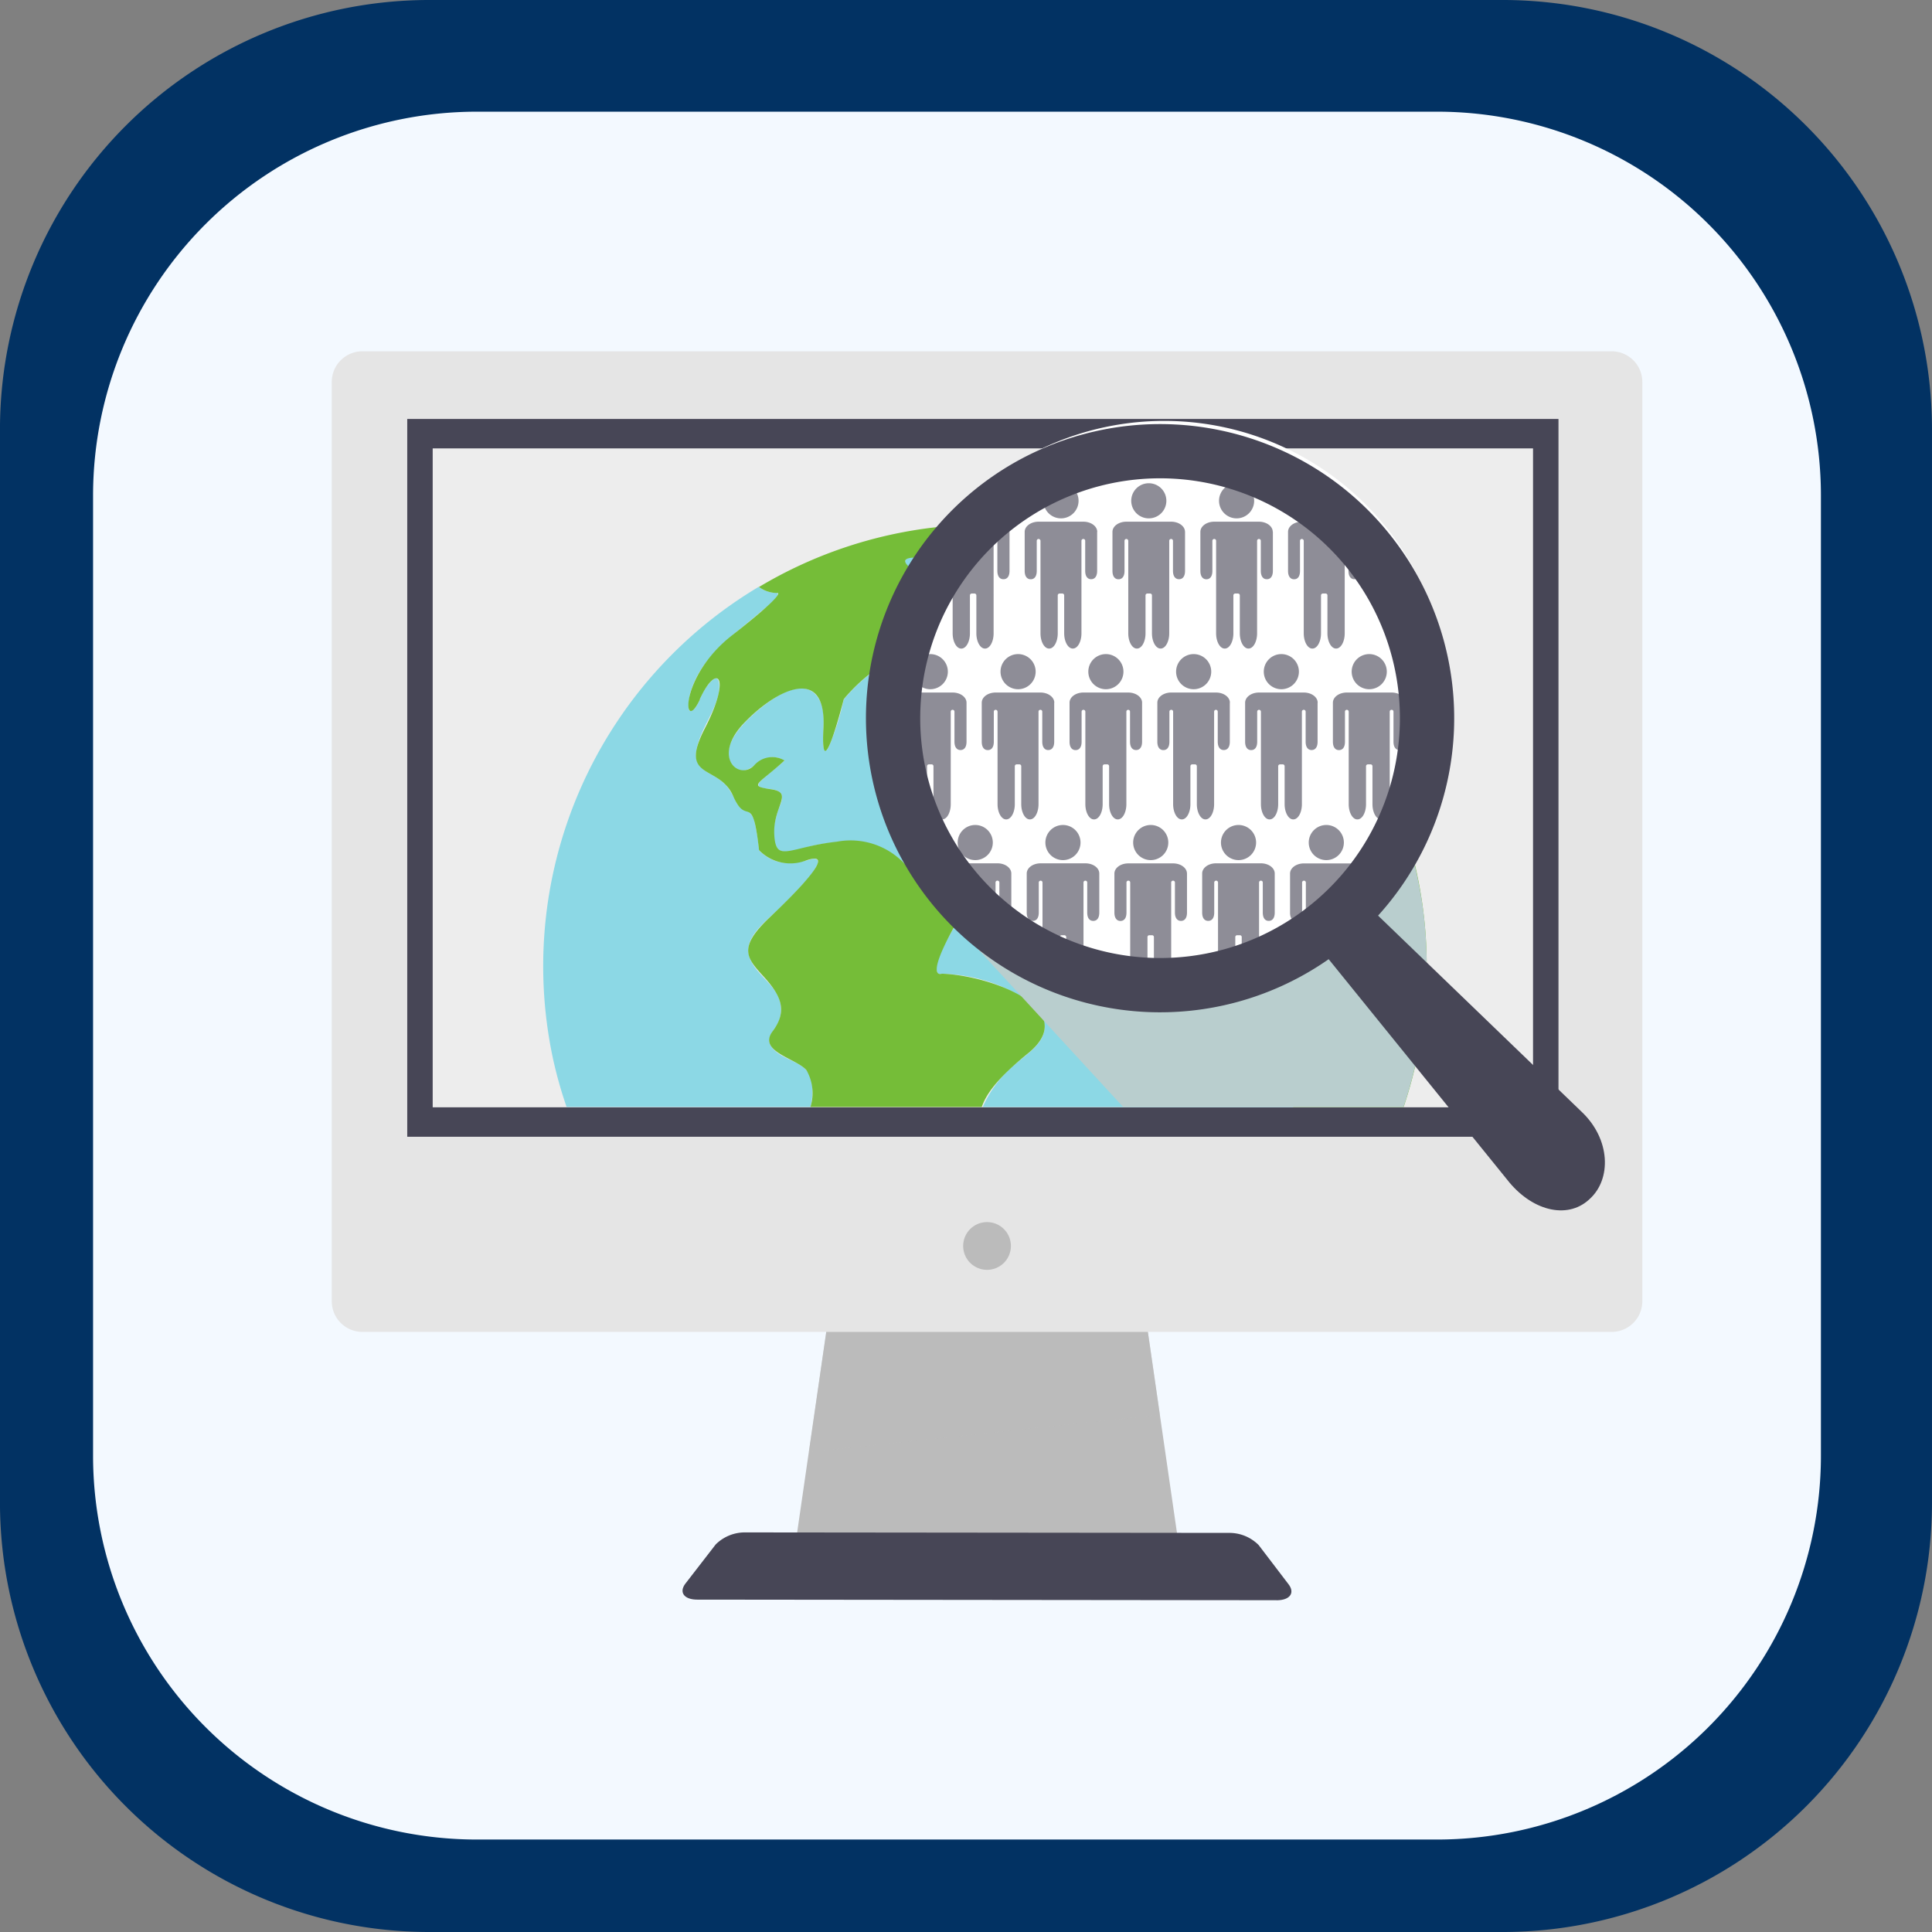 <svg xmlns="http://www.w3.org/2000/svg" xmlns:xlink="http://www.w3.org/1999/xlink" width="99" height="99" viewBox="0 0 99 99">
  <rect x="0" y="0" width="99" height="99" fill="#808080" stroke="none"/>
  <defs>
    <clipPath id="clip-path">
      <rect id="Rectángulo_401223" data-name="Rectángulo 401223" width="99" height="99" transform="translate(0)" fill="#fce898"/>
    </clipPath>
    <clipPath id="clip-path-2">
      <rect id="Rectángulo_401223-2" data-name="Rectángulo 401223" width="88.539" height="88.539" fill="#f3f9ff"/>
    </clipPath>
    <clipPath id="clip-path-3">
      <rect id="Rectángulo_405763" data-name="Rectángulo 405763" width="67.156" height="63.999" fill="none"/>
    </clipPath>
    <clipPath id="clip-path-5">
      <rect id="Rectángulo_405758" data-name="Rectángulo 405758" width="17.989" height="8.506" fill="none"/>
    </clipPath>
    <clipPath id="clip-path-6">
      <rect id="Rectángulo_405761" data-name="Rectángulo 405761" width="27.535" height="29.695" fill="none"/>
    </clipPath>
  </defs>
  <g id="Grupo_1111563" data-name="Grupo 1111563" transform="translate(-619.922 -5755.73)">
    <g id="Grupo_1100724" data-name="Grupo 1100724" transform="translate(619.921 5755.73)">
      <g id="Grupo_1099654" data-name="Grupo 1099654" transform="translate(0 0)">
        <g id="Grupo_1099652" data-name="Grupo 1099652" clip-path="url(#clip-path)">
          <path id="Trazado_873521" data-name="Trazado 873521" d="M99,77.066A22,22,0,0,1,77.066,99H21.934A22,22,0,0,1,0,77.066V21.933A22,22,0,0,1,21.934,0H77.066A22,22,0,0,1,99,21.934Z" transform="translate(0)" fill="#023263"/>
        </g>
      </g>
      <g id="Grupo_1099659" data-name="Grupo 1099659" transform="translate(4.77 5.723)">
        <g id="Grupo_1099652-2" data-name="Grupo 1099652" transform="translate(0 0)" clip-path="url(#clip-path-2)">
          <path id="Trazado_873521-2" data-name="Trazado 873521" d="M88.539,68.922A19.674,19.674,0,0,1,68.923,88.539H19.616A19.674,19.674,0,0,1,0,68.922V19.616A19.674,19.674,0,0,1,19.616,0H68.923A19.674,19.674,0,0,1,88.539,19.616Z" fill="#f3f9ff"/>
        </g>
      </g>
    </g>
    <g id="Grupo_1100725" data-name="Grupo 1100725" transform="translate(636.343 5771.293)">
      <rect id="Rectángulo_401104" data-name="Rectángulo 401104" width="68" height="69" transform="translate(-0.422 0.438)" fill="none"/>
      <g id="Grupo_1112006" data-name="Grupo 1112006" transform="translate(0.579 2.438)">
        <g id="Grupo_1112005" data-name="Grupo 1112005" clip-path="url(#clip-path-3)">
          <path id="Trazado_886097" data-name="Trazado 886097" d="M46.744,67.856H27.119l1.914-13.194h15.8Z" transform="translate(-3.354 -6.76)" fill="#bbb"/>
          <g id="Grupo_1112004" data-name="Grupo 1112004" transform="translate(0 0)">
            <g id="Grupo_1112003" data-name="Grupo 1112003" clip-path="url(#clip-path-3)">
              <g id="Grupo_1111999" data-name="Grupo 1111999" transform="translate(24.445 47.901)" opacity="0.5" style="mix-blend-mode: multiply;isolation: isolate">
                <g id="Grupo_1111998" data-name="Grupo 1111998">
                  <g id="Grupo_1111997" data-name="Grupo 1111997" clip-path="url(#clip-path-5)">
                    <path id="Trazado_886098" data-name="Trazado 886098" d="M45.884,61.258,27.9,63.167l1.233-8.506h15.8Z" transform="translate(-27.895 -54.661)" fill="#bbb"/>
                  </g>
                </g>
              </g>
              <path id="Trazado_886099" data-name="Trazado 886099" d="M65.584,50.249H1.572A1.572,1.572,0,0,1,0,48.677V1.571A1.572,1.572,0,0,1,1.572,0H65.584a1.572,1.572,0,0,1,1.572,1.571V48.677a1.572,1.572,0,0,1-1.572,1.572" transform="translate(0 0)" fill="#e5e5e5"/>
              <path id="Trazado_886100" data-name="Trazado 886100" d="M50.95,72.539l-29.678-.031c-.688,0-.953-.379-.609-.826l1.547-2a2.117,2.117,0,0,1,1.515-.618l24.792.025a2.111,2.111,0,0,1,1.516.623l1.531,2.008c.34.446.072.822-.613.821" transform="translate(-2.537 -8.541)" fill="#474656"/>
              <rect id="Rectángulo_405759" data-name="Rectángulo 405759" width="58.992" height="36.781" transform="translate(3.868 3.468)" fill="#474656"/>
              <rect id="Rectángulo_405760" data-name="Rectángulo 405760" width="56.384" height="33.764" transform="translate(5.172 4.976)" fill="#ededed"/>
              <path id="Trazado_886101" data-name="Trazado 886101" d="M39.367,52.142a1.223,1.223,0,1,1-1.223-1.223,1.223,1.223,0,0,1,1.223,1.223" transform="translate(-4.566 -6.297)" fill="#bbb"/>
              <path id="Trazado_886102" data-name="Trazado 886102" d="M13.565,40.425h12.5c.148-.627.207-1.579-.359-2.024-.5-.4-1.389-.557-1.7-1.159-.191-.367.121-.664.3-.96a1.589,1.589,0,0,0,.079-1.559c-.365-.747-1.3-1.275-1.485-2.1-.209-.932.94-1.768,1.5-2.316.426-.414.847-.833,1.244-1.275a3.89,3.89,0,0,0,.771-1.036c.1-.244-.058-.319-.286-.278A4.047,4.047,0,0,1,24.6,27.9a2.1,2.1,0,0,1-1.175-.63,10.074,10.074,0,0,0-.223-1.42.838.838,0,0,0-.256-.5c-.288-.2-.5-.2-.695-.551a3.961,3.961,0,0,0-.524-.871,3.165,3.165,0,0,0-.746-.538c-.476-.272-.862-.558-.776-1.166.147-1.044.906-1.921,1.143-2.954.067-.3.109-1.145-.386-.653a3.082,3.082,0,0,0-.57.916c-.085.185-.207.494-.409.586-.332.151-.089-.88-.065-.959.572-1.875,2.2-2.9,3.6-4.117.121-.1.989-.748.859-.961a1.587,1.587,0,0,1-.968-.31,22.633,22.633,0,0,0-10.576,24.02,21.5,21.5,0,0,0,.731,2.633" transform="translate(-1.53 -1.703)" fill="#8cd8e5"/>
              <path id="Trazado_886103" data-name="Trazado 886103" d="M25.328,22.1a1.2,1.2,0,0,1,.739.165c-.373.347-.779.654-1.158.994-.175.157-.291.314,0,.4s.745.032.958.277c.183.209-.021.592-.1.806-.174.5-.507,1.655,0,2.085.372.316,1.287-.094,1.681-.18,1.941-.427,4.072-.35,5.226,1.507a3.323,3.323,0,0,0,.556.858,3.561,3.561,0,0,0,.985.528,1.374,1.374,0,0,1,.687.453c.216.363-.158.821-.318,1.123-.263.5-.818,1.325-.711,1.932a.179.179,0,0,0,.255.146,8.3,8.3,0,0,1,4.383,1.353,1.755,1.755,0,0,1,.888,1.4c-.042.84-.919,1.36-1.478,1.855a5.916,5.916,0,0,0-1.695,2.219H52.115c.165-.239.432-.409.6-.66a1.913,1.913,0,0,0,.142-2.249c-.2-.224-.637-.351-.724-.66-.064-.228.191-.417.343-.539.484-.387,1.078-.8.875-1.507-.17-.593-.71.106-1.049.077-.462-.039-.325-.992-.4-1.3-.081-.348-1.258.147-1.429.195-.709.2-1.761.538-2.378-.06-.521-.507-.6-1.347-.864-1.988a12.829,12.829,0,0,0-1.489-2.13c-.39-.575.507-.4.847-.529.667-.26.777-1.052.783-1.681.006-.572-.092-1.137-.124-1.707a2.113,2.113,0,0,1,.108-1.047c.232-.454.888-.29,1.28-.461.31-.135.308-.456.349-.744.063-.445.351-.521.743-.619a10.313,10.313,0,0,1,2.306-.7.589.589,0,0,1,.626.456c.054.215-.033.7.133.875.065.067.278.054.368.1a3.883,3.883,0,0,1,1.1,1.126c.1.131.308.5.507.516.174.012.42-.267.555-.352.362-.227.9-.336,1.146-.7.234-.344-.23-.575-.494-.664-.523-.179-1.081-.109-1.6-.258-.31-.089-.3-.279-.3-.552,0-.364-.293-.556-.6-.679a2.2,2.2,0,0,1-1.106-.932c-.183-.306-.868-1.321-1.2-.623-.317.671-.613,1.263-1.488,1.23a1.422,1.422,0,0,1-1.283-1.406c-.013-.844,1.13-.8,1.038-1.693-.1-.986-1.237-1.543-2-1.967-.034-.019-.546-.3-.474-.348.25-.162.907.109,1.13.225.466.244,1.134,1.244,1.757.859s-.7-1.454-.994-1.6c-.31-.155-.776-.121-1.007-.4-.2-.242-.188-.613-.308-.892a2.96,2.96,0,0,0-2.113-1.412c-.58-.1-1.364-.45-1.421-1.108-.192-.072-.386-.138-.579-.2-.695.324-1.343.739-2.043,1.052-.315.141-.915.45-1.261.223-.554-.365.105-1.463-.337-1.938-.324-.35-1.057-.053-1.461-.055-.1,0-.485-.127-.542.013s.074.324.122.435c.188.439.153.836-.454.748a1.8,1.8,0,0,1-1.105-.79l-1,.433c.556,1.336-2.912-.085-3.093.6-.058.22.356.485.538.479.123,0,.36-.248.46-.159.221.2.233.76.256,1.035,0,.044-.021.406.061.33.559-.521,1.266-.807,1.833-1.317a1.687,1.687,0,0,1,.613-.456c.315-.081.617.219.819.416a3.876,3.876,0,0,1,1.449,2.872c-.017.166-.092.5-.327.464-.321-.055-.5-.624-.708-.833-.44-.445-1.611-.954-1.96-.124-.235.558.57.839.946,1.017.131.062.411.158.451.322.056.226-.482.358-.613.376-.714.1-1.246-.493-1.74-.908-.457-.385-.22.393-.049.589.047.055.23.2.173.289-.116.182-.656.162-.83.179a5.657,5.657,0,0,0-2.895,1.018,8.448,8.448,0,0,0-1.541,1.412c-.03.035-.06.071-.089.108a13.4,13.4,0,0,1-.753,2.4c-.195.408-.289.17-.3-.169-.029-.772.2-1.711-.3-2.387-.887-1.216-2.886.519-3.548,1.169-.535.523-1.422,1.593-.788,2.364.623.755,1.281-.338,1.916-.4" transform="translate(-2.868 -1.295)" fill="#8cd8e5"/>
              <path id="Trazado_886104" data-name="Trazado 886104" d="M21.437,19.082c.868-1.9,1.649-1.2.261,1.489s.73,1.821,1.447,3.468.982-.346,1.328,2.776a2.235,2.235,0,0,0,2.429.521c1.562-.521-.26,1.385-1.908,2.948s-1.129,2.08-.26,3.036,1.215,1.734.434,2.776,1.215,1.386,1.734,1.993a2.359,2.359,0,0,1,.205,1.885h8.778c.223-.635.74-1.421,2.376-2.751,2.774-2.257-1.908-3.991-4.421-4.078,0,0-.922.377.695-2.515.7-1.263-1.389-.953-1.909-2.08a3.8,3.8,0,0,0-4.163-2.169c-2.429.261-3.125,1.13-3.209-.346s1.039-2.167-.175-2.342-.606-.261.7-1.475a1.231,1.231,0,0,0-1.563.261c-.781.782-2.169-.433-.521-2.167s4.25-3.038,4.077.259,1.041-1.489,1.041-1.489,1.822-2.328,4.078-2.5.866-.261.866-1.042,1.04,1.3,2.3.781-1.346-.694-1.086-1.56,1.737-.609,2.342.52,1.3-.606-.259-2.43-1.3-.692-2.777.087-.866,1.215-1.127-.087-.345.087-1.04-.6,1.237-.374,2.255-.261.694-.607.694-.607l1-.433s.651.953,1.43.779-.521-1.389.259-1.215,1.821-.52,1.909.522-.607,2.428,2.257.866c.577-.314.962-.518,1.226-.641a22.587,22.587,0,0,0-18.67,2.069,1.585,1.585,0,0,0,.963.307s.435,0-2.34,2.167-2.517,5.177-1.649,3.284" transform="translate(-2.578 -1.252)" fill="#75bd38"/>
              <path id="Trazado_886105" data-name="Trazado 886105" d="M47.388,12.348c1.126.692.781.085,2.253.953s.521,1.821,1.648,2,2.168,1.734,1.3,1.821-.955-.953-2.254-1.13.521.433,1.386,1.216.868,1.7,0,2.067-.226,2.356,1.188,2.1.891-1.734,1.673-1.386.52,1.212,1.822,1.734-.175,1.212,1.387,1.3,2.341.693.953,1.3-.691,1.127-1.908-.348-1.094-.061-1.215-1.473-2.08-.087-3.119.087-.175,1.215-1.13,1.386-1.388-.085-1.127,2.169S49.9,28.91,48.861,28.91s.87,1.215,1.387,2.776.61,2.516,2.864,1.909,1.561-.607,1.822.607,1.213-.695,1.385.52-2.168,1.476-.868,2.254.35,2.6-.26,3.036a.641.641,0,0,0-.126.151H60.73A22.625,22.625,0,0,0,46.939,11.65a.848.848,0,0,0,.449.7" transform="translate(-5.805 -1.441)" fill="#75bd38"/>
              <path id="Trazado_886106" data-name="Trazado 886106" d="M46.505,11.493c.128.044.253.092.38.138v0c-.127-.047-.254-.09-.38-.134" transform="translate(-5.751 -1.422)" fill="#fff"/>
              <g id="Grupo_1112002" data-name="Grupo 1112002" transform="translate(28.572 9.027)" style="mix-blend-mode: multiply;isolation: isolate">
                <g id="Grupo_1112001" data-name="Grupo 1112001">
                  <g id="Grupo_1112000" data-name="Grupo 1112000" clip-path="url(#clip-path-6)">
                    <path id="Trazado_886107" data-name="Trazado 886107" d="M46.94,11.65c8.728,3.142,0,0,0,0" transform="translate(-34.376 -10.468)" fill="#b9cece"/>
                    <path id="Trazado_886108" data-name="Trazado 886108" d="M44.587,40H58.951A22.76,22.76,0,0,0,60,30.247c-.009-.078-.016-.145-.024-.215.008.072.016.146.024.215A22.85,22.85,0,0,0,45.167,11.484v0c-.1-.037-.208-.065-.307-.105a21.951,21.951,0,0,0-4.848-1.067,23.162,23.162,0,0,0-3.343.161c-2.846,1.855-3.162,5.091-3.991,8.833-.463,2.088,1.4,9.27,1.4,9.27Z" transform="translate(-32.604 -10.301)" fill="#b9cece"/>
                    <path id="Trazado_886109" data-name="Trazado 886109" d="M63.832,32.745c-.018-.165-.038-.336-.056-.5.017.15.036.32.056.5" transform="translate(-36.458 -13.014)" fill="#b9cece"/>
                  </g>
                </g>
              </g>
              <path id="Trazado_886110" data-name="Trazado 886110" d="M61.206,18.659A14.587,14.587,0,1,1,46.62,4.071,14.586,14.586,0,0,1,61.206,18.659" transform="translate(-3.961 -0.504)" fill="#fff"/>
              <path id="Trazado_886111" data-name="Trazado 886111" d="M47.648,9.517a.9.9,0,1,0-.9-.9.9.9,0,0,0,.9.9" transform="translate(-5.781 -0.956)" fill="#8e8d97"/>
              <path id="Trazado_886112" data-name="Trazado 886112" d="M49.369,10.485c0-.287-.317-.521-.709-.521h-2.3c-.392,0-.709.233-.709.521v2c0,.3.138.429.306.429h.006c.169,0,.306-.124.306-.429V10.943a.094.094,0,0,1,.1-.094h0a.1.1,0,0,1,.092.094v4.742c0,.43.2.78.437.78h.009c.242,0,.438-.35.438-.78V13.739a.094.094,0,0,1,.095-.094h.14a.093.093,0,0,1,.095.094v1.945c0,.43.2.78.438.78h.009c.242,0,.438-.35.438-.78V10.943a.094.094,0,0,1,.092-.094h0a.094.094,0,0,1,.1.094v1.539c0,.3.138.429.306.429h.006c.169,0,.306-.124.306-.429v-2Z" transform="translate(-5.646 -1.232)" fill="#8e8d97"/>
              <path id="Trazado_886113" data-name="Trazado 886113" d="M52.782,9.517a.9.9,0,1,0-.9-.9.9.9,0,0,0,.9.9" transform="translate(-6.416 -0.956)" fill="#8e8d97"/>
              <path id="Trazado_886114" data-name="Trazado 886114" d="M54.5,10.485c0-.287-.317-.521-.709-.521H51.5c-.392,0-.709.233-.709.521v2c0,.3.138.429.306.429H51.1c.169,0,.306-.124.306-.429V10.943a.094.094,0,0,1,.1-.094h0a.094.094,0,0,1,.091.094v4.742c0,.43.2.78.438.78h.009c.243,0,.438-.35.438-.78V13.739a.094.094,0,0,1,.095-.094h.14a.093.093,0,0,1,.095.094v1.945c0,.43.2.78.438.78h.009c.242,0,.438-.35.438-.78V10.943a.094.094,0,0,1,.091-.094h0a.094.094,0,0,1,.1.094v1.539c0,.3.137.429.3.429H54.2c.169,0,.306-.124.306-.429v-2Z" transform="translate(-6.281 -1.232)" fill="#8e8d97"/>
              <path id="Trazado_886115" data-name="Trazado 886115" d="M57.915,9.517a.9.9,0,1,0-.9-.9.9.9,0,0,0,.9.9" transform="translate(-7.051 -0.956)" fill="#8e8d97"/>
              <path id="Trazado_886116" data-name="Trazado 886116" d="M59.636,10.485c0-.287-.318-.521-.71-.521h-2.3c-.392,0-.709.233-.709.521v2c0,.3.138.429.307.429h.006c.168,0,.3-.124.3-.429V10.943a.094.094,0,0,1,.1-.094h0a.1.1,0,0,1,.092.094v4.742c0,.43.2.78.437.78h.009c.242,0,.438-.35.438-.78V13.739a.094.094,0,0,1,.095-.094h.14a.092.092,0,0,1,.095.094v1.945c0,.43.2.78.438.78h.009c.242,0,.438-.35.438-.78V10.943a.1.1,0,0,1,.092-.094h0a.094.094,0,0,1,.1.094v1.539c0,.3.137.429.3.429h.006c.169,0,.307-.124.307-.429v-2Z" transform="translate(-6.915 -1.232)" fill="#8e8d97"/>
              <path id="Trazado_886117" data-name="Trazado 886117" d="M62.414,16.772h.009c.242,0,.438-.35.438-.781V14.045a.093.093,0,0,1,.095-.093H63c-.042-.063-.081-.128-.127-.188a15.933,15.933,0,0,1-.9-1.325v3.552c0,.431.2.781.438.781" transform="translate(-7.664 -1.538)" fill="#8e8d97"/>
              <path id="Trazado_886118" data-name="Trazado 886118" d="M61.361,13.033h.006c.169,0,.306-.124.306-.429v-.655c-.2-.33-.407-.667-.618-1V12.6c0,.306.137.429.306.429" transform="translate(-7.55 -1.354)" fill="#8e8d97"/>
              <path id="Trazado_886119" data-name="Trazado 886119" d="M63.8,17.028h.009a.313.313,0,0,0,.223-.112,6.324,6.324,0,0,0-.67-2.4v1.733c0,.431.2.781.438.781" transform="translate(-7.835 -1.795)" fill="#8e8d97"/>
              <path id="Trazado_886120" data-name="Trazado 886120" d="M33,16.876h.009c.242,0,.438-.35.438-.781v-2.81a10.467,10.467,0,0,0-.885,2.113v.7c0,.431.2.781.438.781" transform="translate(-4.027 -1.643)" fill="#8e8d97"/>
              <path id="Trazado_886121" data-name="Trazado 886121" d="M37.41,9.536a.893.893,0,0,0,.465-1.657c-.369.454-.763.891-1.16,1.32a.889.889,0,0,0,.695.337" transform="translate(-4.54 -0.975)" fill="#8e8d97"/>
              <path id="Trazado_886122" data-name="Trazado 886122" d="M35.389,12.482c0,.3.137.429.306.429H35.7c.168,0,.3-.124.3-.429V10.943a.093.093,0,0,1,.1-.093h0a.093.093,0,0,1,.092.093v4.742c0,.431.2.781.438.781h.009c.242,0,.438-.35.438-.781V13.739a.094.094,0,0,1,.095-.094h.14a.094.094,0,0,1,.095.094v1.945c0,.431.2.781.438.781h.009c.242,0,.437-.35.437-.781V10.943a.093.093,0,0,1,.092-.093h0a.092.092,0,0,1,.1.093v1.539c0,.3.137.429.306.429H38.8c.168,0,.306-.124.306-.429v-2c0-.287-.317-.521-.709-.521H36.1l-.022,0c-.234.251-.464.5-.687.748Z" transform="translate(-4.376 -1.232)" fill="#8e8d97"/>
              <path id="Trazado_886123" data-name="Trazado 886123" d="M42.515,9.517a.9.9,0,1,0-.9-.9.9.9,0,0,0,.9.9" transform="translate(-5.147 -0.956)" fill="#8e8d97"/>
              <path id="Trazado_886124" data-name="Trazado 886124" d="M44.236,10.485c0-.287-.317-.521-.709-.521h-2.3c-.391,0-.709.233-.709.521v2c0,.3.138.429.306.429h.006c.169,0,.306-.124.306-.429V10.943a.094.094,0,0,1,.1-.094h0a.1.1,0,0,1,.092.094v4.742c0,.43.2.78.437.78h.01c.242,0,.437-.35.437-.78V13.739a.094.094,0,0,1,.095-.094h.14a.093.093,0,0,1,.095.094v1.945c0,.43.2.78.438.78h.009c.242,0,.438-.35.438-.78V10.943a.094.094,0,0,1,.092-.094h0a.094.094,0,0,1,.1.094v1.539c0,.3.137.429.3.429h.006c.169,0,.306-.124.306-.429v-2Z" transform="translate(-5.011 -1.232)" fill="#8e8d97"/>
              <path id="Trazado_886125" data-name="Trazado 886125" d="M40.005,19.507a.9.9,0,1,0-.9-.9.9.9,0,0,0,.9.9" transform="translate(-4.836 -2.191)" fill="#8e8d97"/>
              <path id="Trazado_886126" data-name="Trazado 886126" d="M41.726,20.475c0-.287-.317-.521-.709-.521h-2.3c-.392,0-.709.233-.709.521v2c0,.3.138.429.306.429h.006c.169,0,.306-.124.306-.429V20.933a.094.094,0,0,1,.1-.094h0a.1.1,0,0,1,.092.094v4.741c0,.431.2.781.437.781h.009c.242,0,.438-.35.438-.781V23.729a.094.094,0,0,1,.095-.094h.14a.093.093,0,0,1,.095.094v1.945c0,.431.2.781.438.781h.009c.242,0,.438-.35.438-.781V20.933a.094.094,0,0,1,.092-.094h0a.094.094,0,0,1,.1.094v1.539c0,.3.137.429.3.429h.006c.169,0,.306-.124.306-.429v-2Z" transform="translate(-4.701 -2.468)" fill="#8e8d97"/>
              <path id="Trazado_886127" data-name="Trazado 886127" d="M45.139,19.507a.9.9,0,1,0-.9-.9.9.9,0,0,0,.9.9" transform="translate(-5.471 -2.191)" fill="#8e8d97"/>
              <path id="Trazado_886128" data-name="Trazado 886128" d="M46.859,20.475c0-.287-.317-.521-.709-.521h-2.3c-.392,0-.709.233-.709.521v2c0,.3.138.429.306.429h.006c.169,0,.306-.124.306-.429V20.933a.094.094,0,0,1,.1-.094h0a.1.1,0,0,1,.092.094v4.741c0,.431.2.781.437.781H44.4c.242,0,.438-.35.438-.781V23.729a.094.094,0,0,1,.095-.094h.14a.093.093,0,0,1,.095.094v1.945c0,.431.2.781.438.781h.009c.242,0,.438-.35.438-.781V20.933a.094.094,0,0,1,.092-.094h0a.094.094,0,0,1,.095.094v1.539c0,.3.138.429.306.429h.006c.169,0,.306-.124.306-.429v-2Z" transform="translate(-5.335 -2.468)" fill="#8e8d97"/>
              <path id="Trazado_886129" data-name="Trazado 886129" d="M50.272,19.507a.9.9,0,1,0-.9-.9.9.9,0,0,0,.9.9" transform="translate(-6.106 -2.191)" fill="#8e8d97"/>
              <path id="Trazado_886130" data-name="Trazado 886130" d="M51.993,20.475c0-.287-.317-.521-.709-.521h-2.3c-.392,0-.709.233-.709.521v2c0,.3.138.429.306.429h.006c.169,0,.306-.124.306-.429V20.933a.094.094,0,0,1,.1-.094h0a.094.094,0,0,1,.091.094v4.741c0,.431.2.781.438.781h.009c.243,0,.438-.35.438-.781V23.729a.094.094,0,0,1,.095-.094h.14a.093.093,0,0,1,.095.094v1.945c0,.431.2.781.438.781h.009c.242,0,.438-.35.438-.781V20.933a.094.094,0,0,1,.091-.094h0a.094.094,0,0,1,.095.094v1.539c0,.3.138.429.306.429h.006c.169,0,.306-.124.306-.429v-2Z" transform="translate(-5.97 -2.468)" fill="#8e8d97"/>
              <path id="Trazado_886131" data-name="Trazado 886131" d="M55.4,19.507a.9.9,0,1,0-.9-.9.9.9,0,0,0,.9.9" transform="translate(-6.741 -2.191)" fill="#8e8d97"/>
              <path id="Trazado_886132" data-name="Trazado 886132" d="M57.126,20.475c0-.287-.317-.521-.709-.521h-2.3c-.391,0-.709.233-.709.521v2c0,.3.138.429.306.429h.006c.169,0,.306-.124.306-.429V20.933a.094.094,0,0,1,.1-.094h0a.1.1,0,0,1,.092.094v4.741c0,.431.2.781.437.781h.01c.241,0,.437-.35.437-.781V23.729a.094.094,0,0,1,.095-.094h.14a.093.093,0,0,1,.095.094v1.945c0,.431.2.781.438.781h.009c.242,0,.438-.35.438-.781V20.933a.094.094,0,0,1,.092-.094h0a.094.094,0,0,1,.1.094v1.539c0,.3.137.429.3.429h.006c.169,0,.306-.124.306-.429v-2Z" transform="translate(-6.605 -2.468)" fill="#8e8d97"/>
              <path id="Trazado_886133" data-name="Trazado 886133" d="M60.538,19.507a.9.9,0,1,0-.9-.9.9.9,0,0,0,.9.9" transform="translate(-7.375 -2.191)" fill="#8e8d97"/>
              <path id="Trazado_886134" data-name="Trazado 886134" d="M62.259,20.475c0-.287-.317-.521-.709-.521h-2.3c-.392,0-.709.233-.709.521v2c0,.3.138.429.306.429h.006c.169,0,.306-.124.306-.429V20.933a.094.094,0,0,1,.1-.094h0a.1.1,0,0,1,.092.094v4.741c0,.431.2.781.437.781H59.8c.242,0,.438-.35.438-.781V23.729a.094.094,0,0,1,.095-.094h.14a.093.093,0,0,1,.095.094v1.945c0,.431.2.781.438.781h.009c.242,0,.438-.35.438-.781V20.933a.094.094,0,0,1,.092-.094h0a.094.094,0,0,1,.1.094v1.539c0,.3.138.429.306.429h.006c.169,0,.306-.124.306-.429v-2Z" transform="translate(-7.24 -2.468)" fill="#8e8d97"/>
              <path id="Trazado_886135" data-name="Trazado 886135" d="M64.13,20a.553.553,0,0,0-.451.485v2c0,.306.137.429.3.429h.006c.011,0,.02-.005.032-.006.009-.177.025-.351.027-.531.005-.711.056-1.527.082-2.373" transform="translate(-7.875 -2.473)" fill="#8e8d97"/>
              <path id="Trazado_886136" data-name="Trazado 886136" d="M31.6,22.914H31.6c.169,0,.306-.124.306-.429v-2a.5.5,0,0,0-.314-.433,15.33,15.33,0,0,0-.227,2.732.266.266,0,0,0,.229.126" transform="translate(-3.878 -2.48)" fill="#8e8d97"/>
              <path id="Trazado_886137" data-name="Trazado 886137" d="M34.872,19.507a.9.9,0,1,0-.9-.9.9.9,0,0,0,.9.9" transform="translate(-4.202 -2.191)" fill="#8e8d97"/>
              <path id="Trazado_886138" data-name="Trazado 886138" d="M36.593,20.475c0-.287-.317-.521-.709-.521h-2.3c-.392,0-.709.233-.709.521v2c0,.3.137.429.306.429h.006c.169,0,.306-.124.306-.429V20.933a.094.094,0,0,1,.1-.094h0a.094.094,0,0,1,.091.094v4.741c0,.431.2.781.438.781h.009c.242,0,.438-.35.438-.781V23.729a.094.094,0,0,1,.095-.094h.14a.093.093,0,0,1,.095.094v1.945c0,.431.2.781.438.781h.009c.242,0,.438-.35.438-.781V20.933a.094.094,0,0,1,.091-.094h0a.094.094,0,0,1,.1.094v1.539c0,.3.137.429.306.429h.006c.169,0,.306-.124.306-.429v-2Z" transform="translate(-4.066 -2.468)" fill="#8e8d97"/>
              <path id="Trazado_886139" data-name="Trazado 886139" d="M37.5,29.5a.9.9,0,1,0-.9-.9.9.9,0,0,0,.9.9" transform="translate(-4.526 -3.427)" fill="#8e8d97"/>
              <path id="Trazado_886140" data-name="Trazado 886140" d="M38.5,30.829h0a.094.094,0,0,1,.1.094v1.538c0,.306.137.429.306.429h.006c.168,0,.3-.124.3-.429v-2c0-.288-.317-.521-.708-.521h-2.3c-.392,0-.709.233-.709.521v1.274c.192.237.4.469.617.691V30.923a.094.094,0,0,1,.1-.094h0a.094.094,0,0,1,.092.094v1.69a12.663,12.663,0,0,0,2.1,1.608v-3.3a.094.094,0,0,1,.092-.094" transform="translate(-4.39 -3.703)" fill="#8e8d97"/>
              <path id="Trazado_886141" data-name="Trazado 886141" d="M42.629,29.5a.9.9,0,1,0-.9-.9.9.9,0,0,0,.9.9" transform="translate(-5.161 -3.427)" fill="#8e8d97"/>
              <path id="Trazado_886142" data-name="Trazado 886142" d="M40.942,32.891h.006c.169,0,.306-.124.306-.429V30.924a.094.094,0,0,1,.1-.094h0a.093.093,0,0,1,.091.094v4.533c.289.123.58.242.877.353,0-.047.008-.1.008-.145V33.719a.093.093,0,0,1,.095-.093h.14a.093.093,0,0,1,.095.093v1.945a1.328,1.328,0,0,0,.03.277c.244.087.492.169.74.248a1.173,1.173,0,0,0,.116-.525V30.924a.093.093,0,0,1,.091-.094h0a.094.094,0,0,1,.1.094v1.538c0,.306.137.429.306.429h.006c.169,0,.306-.124.306-.429v-2c0-.288-.317-.521-.709-.521h-2.3c-.392,0-.709.233-.709.521v2c0,.306.137.429.306.429" transform="translate(-5.025 -3.703)" fill="#8e8d97"/>
              <path id="Trazado_886143" data-name="Trazado 886143" d="M47.762,29.5a.9.9,0,1,0-.9-.9.9.9,0,0,0,.9.9" transform="translate(-5.796 -3.427)" fill="#8e8d97"/>
              <path id="Trazado_886144" data-name="Trazado 886144" d="M49.483,30.465c0-.287-.317-.521-.709-.521h-2.3c-.392,0-.709.233-.709.521v2c0,.3.138.429.306.429h.006c.169,0,.306-.124.306-.429V30.923a.094.094,0,0,1,.1-.094h0a.093.093,0,0,1,.091.094v4.741c0,.432.2.781.438.781h.009c.242,0,.438-.349.438-.781V33.719a.093.093,0,0,1,.095-.094h.14a.093.093,0,0,1,.095.094v1.945c0,.432.2.781.438.781h.009c.242,0,.438-.349.438-.781V30.923a.094.094,0,0,1,.092-.094h0a.094.094,0,0,1,.1.094v1.539c0,.3.138.429.306.429h.006c.169,0,.306-.124.306-.429v-2Z" transform="translate(-5.66 -3.703)" fill="#8e8d97"/>
              <path id="Trazado_886145" data-name="Trazado 886145" d="M52.895,29.5a.9.9,0,1,0-.9-.9.9.9,0,0,0,.9.9" transform="translate(-6.43 -3.427)" fill="#8e8d97"/>
              <path id="Trazado_886146" data-name="Trazado 886146" d="M51.618,30.829a.093.093,0,0,1,.091.094v4.741c0,.431.2.781.438.781h.01c.242,0,.437-.35.437-.781V33.718a.093.093,0,0,1,.095-.093h.14a.093.093,0,0,1,.095.093v1.945a1.207,1.207,0,0,0,.1.485,5.956,5.956,0,0,1,.788-.688V30.923a.093.093,0,0,1,.091-.094h0a.094.094,0,0,1,.1.094v1.538c0,.306.137.429.3.429h.006c.169,0,.306-.124.306-.429v-2c0-.288-.317-.521-.709-.521h-2.3c-.391,0-.709.233-.709.521v2c0,.306.138.429.306.429h.006c.169,0,.306-.124.306-.429V30.923a.094.094,0,0,1,.1-.094Z" transform="translate(-6.295 -3.703)" fill="#8e8d97"/>
              <path id="Trazado_886147" data-name="Trazado 886147" d="M58.028,29.5a.9.9,0,1,0-.9-.9.9.9,0,0,0,.9.9" transform="translate(-7.065 -3.427)" fill="#8e8d97"/>
              <path id="Trazado_886148" data-name="Trazado 886148" d="M58.942,32.828v-1.9a.094.094,0,0,1,.092-.094h0a.094.094,0,0,1,.1.094v1.538a.709.709,0,0,0,.028.2,6.938,6.938,0,0,0,.59-.5v-1.7c0-.288-.317-.521-.709-.521h-2.3c-.391,0-.709.233-.709.521v2c0,.306.138.429.306.429h.006c.169,0,.306-.124.306-.429V30.924a.094.094,0,0,1,.1-.094h0a.094.094,0,0,1,.092.094v3.14a17.911,17.911,0,0,0,2.1-1.236" transform="translate(-6.929 -3.703)" fill="#8e8d97"/>
              <path id="Trazado_886149" data-name="Trazado 886149" d="M71.634,47.483l-.043.039c-1.13,1.02-2.951.563-4.2-1.051L58.04,34.921l2.472-2.231L71.225,43.014c1.479,1.4,1.538,3.449.408,4.469" transform="translate(-7.177 -4.043)" fill="#474656"/>
              <path id="Trazado_886150" data-name="Trazado 886150" d="M38.25,6.589a15.072,15.072,0,1,0,17.375.889A15.083,15.083,0,0,0,38.25,6.589m17.72,20.335a12.291,12.291,0,1,1,.726-14.17,12.3,12.3,0,0,1-.726,14.17" transform="translate(-3.864 -0.526)" fill="#474656"/>
            </g>
          </g>
        </g>
      </g>
    </g>
  </g>
</svg>
